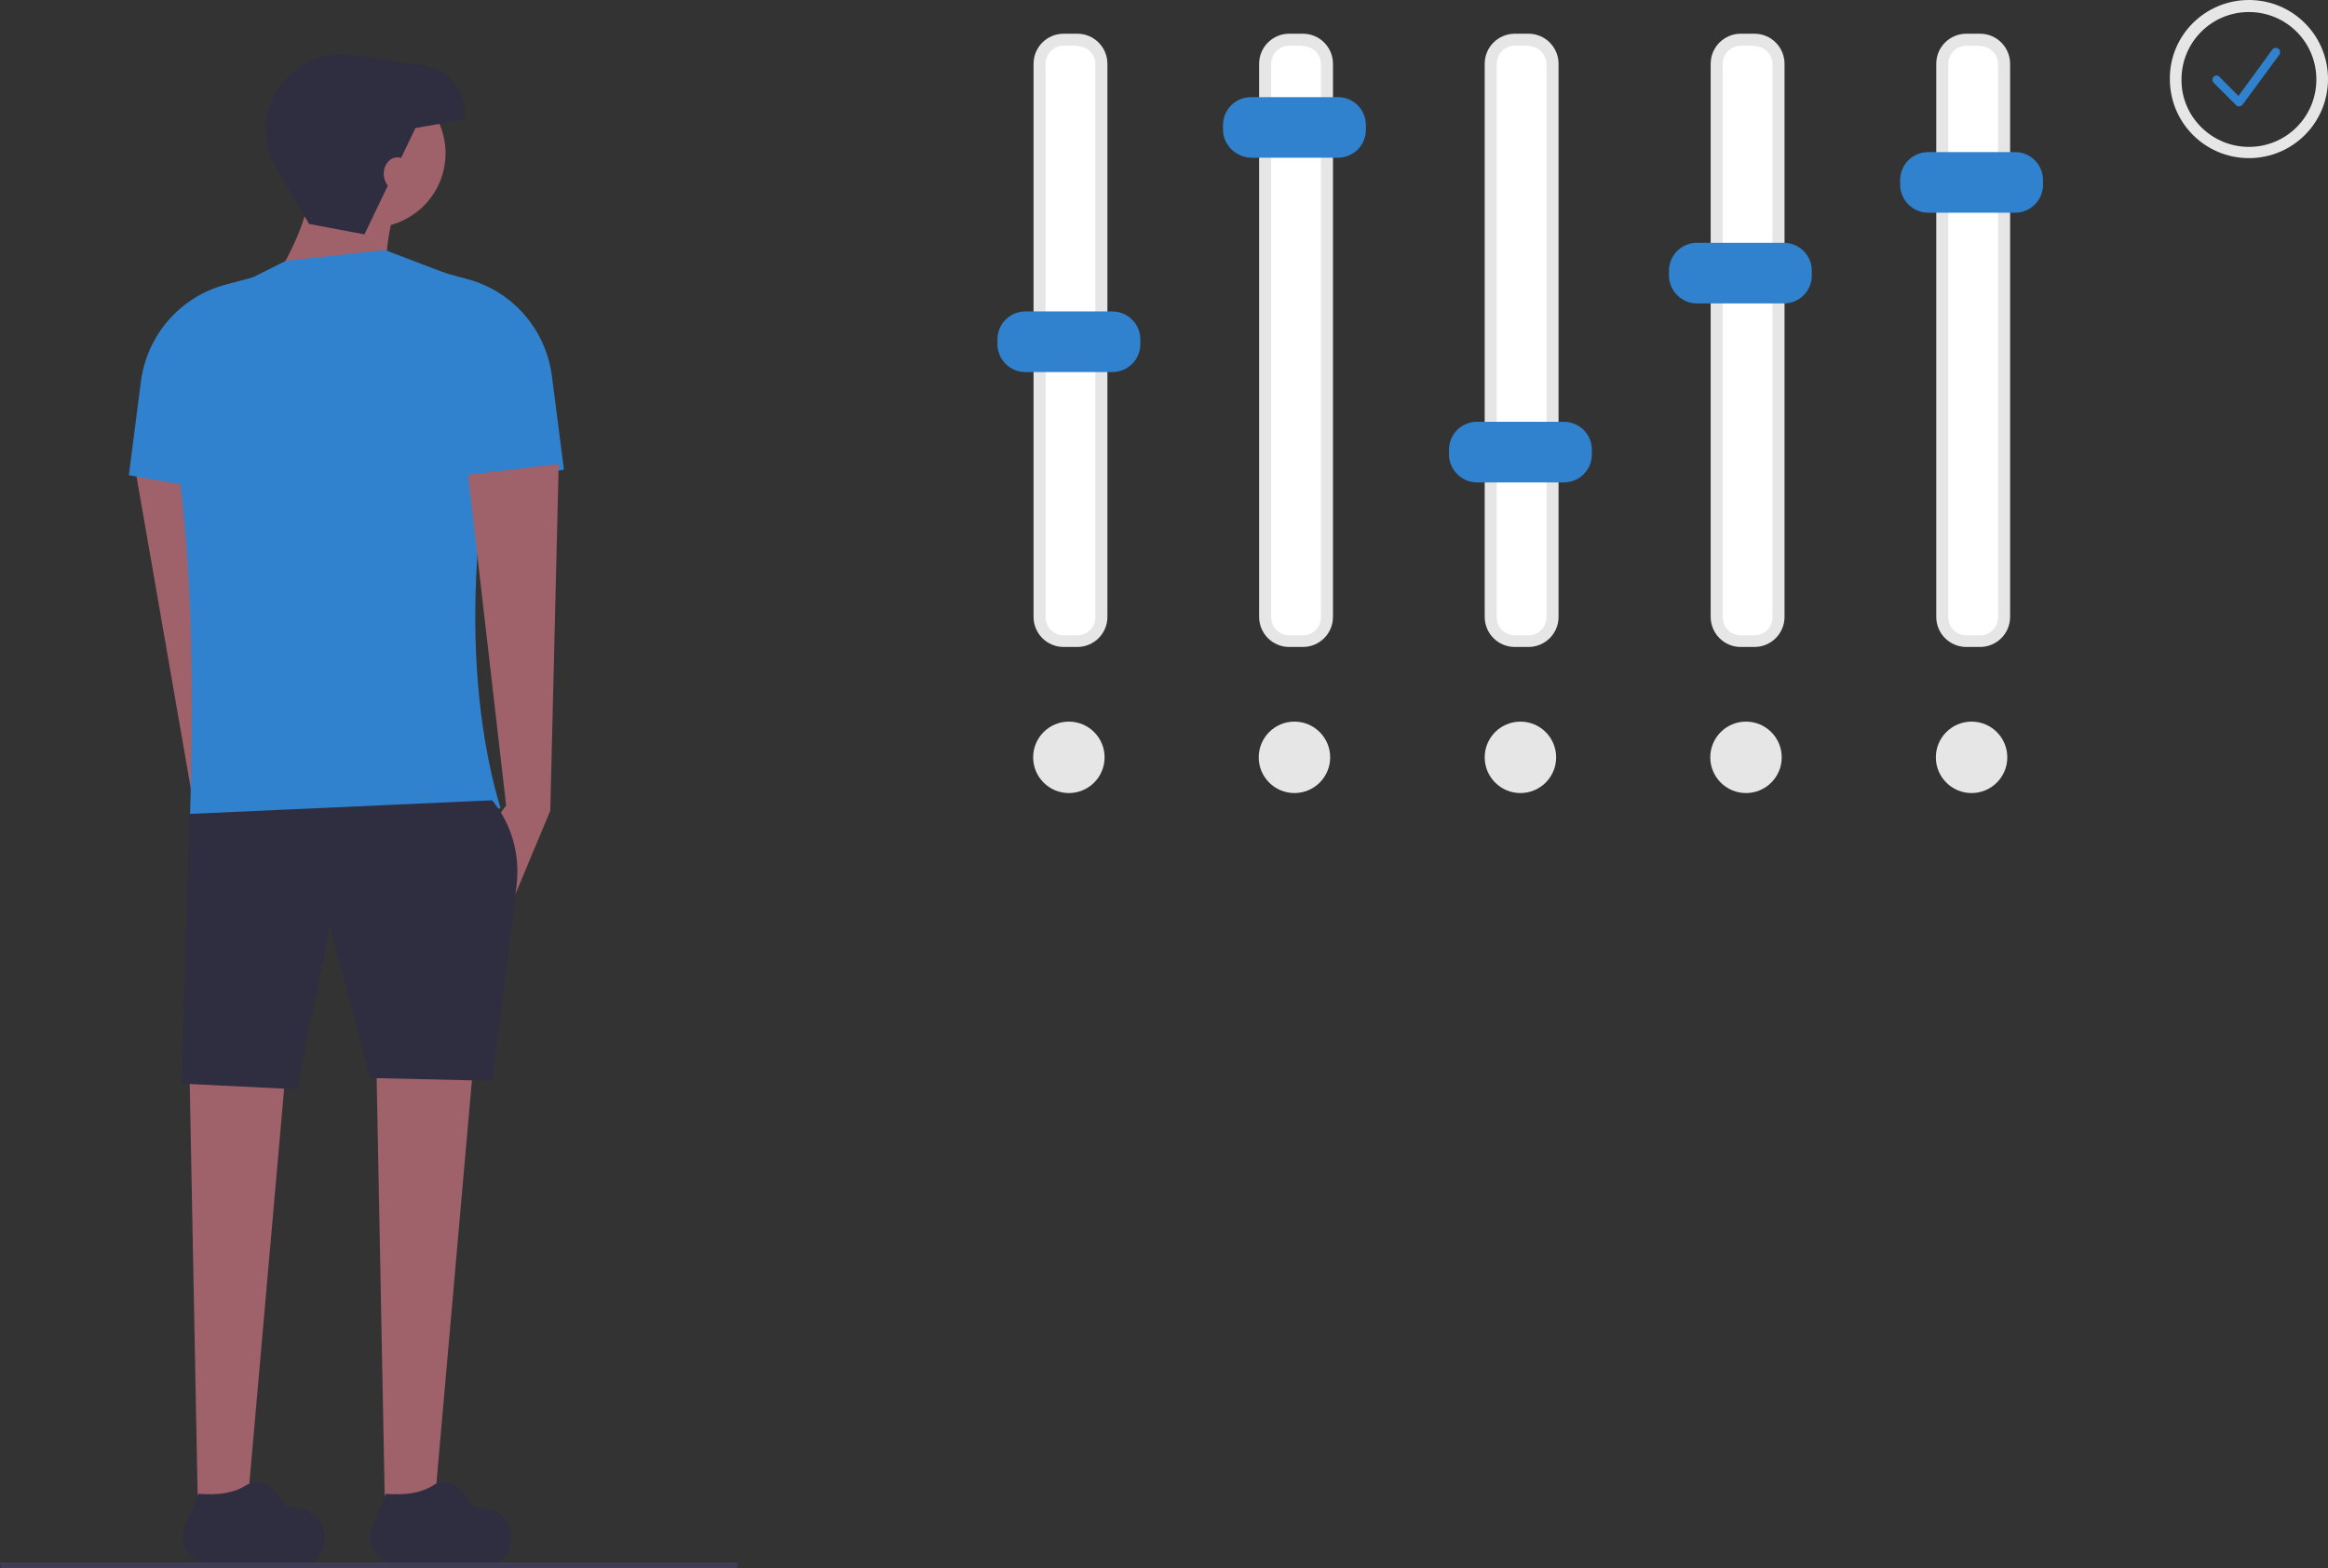 <?xml version="1.0" encoding="utf-8"?>
<!-- Generator: Adobe Illustrator 21.0.0, SVG Export Plug-In . SVG Version: 6.00 Build 0)  -->
<svg version="1.1" id="Layer_1" xmlns="http://www.w3.org/2000/svg" xmlns:xlink="http://www.w3.org/1999/xlink" x="0px" y="0px"
	 viewBox="0 0 580 390.8" style="enable-background:new 0 0 580 390.8;" xml:space="preserve">
<rect x="0" y="0" width="580" height="390.8" fill="#333333" stroke="none"/>
<style type="text/css">
	.st0{fill:#9F616A;}
	.st1{fill:#2F2E41;}
	.st2{fill:#3182CE;}
	.st3{fill:#3F3D56;}
	.st4{fill:#E6E6E6;}
	.st5{fill:#FFFFFF;}
</style>
<g transform="translate(0)">
	<g id="boy">
		<path class="st0" d="M58.8,197.4l4.9,4.8l-6.5,16.9l-9-18.8l-14.8-85.1l22.8-0.6L58.8,197.4z"/>
		<path class="st0" d="M95.9,375.6h12.3l9.6-109h-24L95.9,375.6z"/>
		<path class="st0" d="M49.3,375.6h12.3l9.6-109h-24L49.3,375.6z"/>
		<path class="st1" d="M58.9,389.8l18-0.1c3.3-1.7,4.9-5.6,3.6-9.1l0,0c-0.9-2.4-3.1-4.2-5.6-4.6l-3.4-0.6l-3-3.8
			c-1.7-2.3-4.9-2.9-7.4-1.4c-2.8,1.8-6.8,2.4-11.7,2l-3.8,9.2c-0.8,5,2.7,8.3,7.7,9.1l0,0C55.2,390.9,57.1,390.6,58.9,389.8
			L58.9,389.8z"/>
		<path class="st1" d="M105.5,389.8l18-0.1c3.3-1.7,4.9-5.6,3.6-9.1l0,0c-0.9-2.4-3.1-4.2-5.6-4.6l-3.4-0.6l-3.3-4.2
			c-1.7-2.1-4.7-2.6-6.9-1.1c-2.9,1.9-6.9,2.5-11.8,2.1l-3.8,9.2c-0.8,5,2.7,8.3,7.7,9.1l0,0C101.8,390.9,103.8,390.6,105.5,389.8z"
			/>
		<ellipse class="st0" cx="92.5" cy="38.2" rx="18.5" ry="18.5"/>
		<path class="st0" d="M65.8,73.9l30.2,2.1c-0.1-9.8,0.3-18.6,2.7-24l-21.3-6.9C77.2,53.7,72.7,63.4,65.8,73.9z"/>
		<path class="st2" d="M47.2,207.6l77.5-6.2c-10.3-34.5-7.1-79.6,3.4-113.4c0-8.1-5-15.3-12.5-18.2l-19.7-7.5l-24.7,2.7L50.4,75.4
			c-6.6,3.3-10.6,10-10.5,17.4C47.8,124,48.7,164.2,47.2,207.6z"/>
		<path class="st2" d="M105.5,123.2l35-6.2l-3-23.3c-1.5-11.6-9.8-21.2-21.2-24.2l-6.7-1.8L105.5,123.2z"/>
		<path class="st0" d="M126.1,200.7l-4.1,5.5l6.2,17.1l8.9-21.3l2.1-86.4l-22.6,2.7L126.1,200.7z"/>
		<path class="st2" d="M67.1,124.6l-35-6.2l3-23.3c1.5-11.6,9.8-21.2,21.2-24.2l6.7-1.8L67.1,124.6z"/>
		<path class="st1" d="M45.2,270l28.7,1.4l8.3-40.5l10.1,37.7l30.3,0.7l6.1-48.7c0.9-7.6-1.2-15.3-6.1-21.2l0,0l-75.4,3.4L45.2,270z
			"/>
		<path class="st1" d="M90.8,58.4l-13.8-2.6l-8.2-14.1c-4.1-7-3.2-15.9,2.2-21.9l0,0c4.2-4.7,10.4-6.9,16.6-6.1l17.9,2.6
			c6.5,0.9,11,6.9,10.1,13.4c0,0,0,0.1,0,0.1l-12.1,2.1L90.8,58.4z"/>
		<ellipse class="st0" cx="99" cy="43.3" rx="3.4" ry="4.1"/>
		<path class="st3" d="M0.3,390.8h183.4v-1.5H0L0.3,390.8z"/>
	</g>
	<g id="bar5">
		<path class="st4" d="M493.3,8.4c4.2,0,7.5,3.4,7.5,7.5v137.8c0,4.2-3.4,7.5-7.5,7.5h-3.4c-4.2,0-7.5-3.4-7.5-7.5V15.9
			c0-4.2,3.4-7.5,7.5-7.5H493.3z"/>
		<path class="st5" d="M493.3,11.5c2.5,0,4.5,2,4.5,4.5v137.8c0,2.5-2,4.5-4.5,4.5h-3.4c-2.5,0-4.5-2-4.5-4.5V15.9
			c0-2.5,2-4.5,4.5-4.5H493.3z"/>
		<path class="st2" d="M480.4,53H502c3.9,0,7-3.1,7-7v-1.1c0-3.9-3.1-7-7-7h-21.6c-3.9,0-7,3.1-7,7v1.1
			C473.4,49.8,476.5,53,480.4,53z"/>
		<ellipse class="st4" cx="491.2" cy="188.7" rx="8.9" ry="8.9"/>
	</g>
	<g id="bar4">
		<path class="st4" d="M437.1,8.4c4.2,0,7.5,3.4,7.5,7.5v137.8c0,4.2-3.4,7.5-7.5,7.5h-3.4c-4.2,0-7.5-3.4-7.5-7.5V15.9
			c0-4.2,3.4-7.5,7.5-7.5H437.1z"/>
		<path class="st5" d="M437.1,11.5c2.5,0,4.5,2,4.5,4.5v137.8c0,2.5-2,4.5-4.5,4.5h-3.4c-2.5,0-4.5-2-4.5-4.5V15.9
			c0-2.5,2-4.5,4.5-4.5H437.1z"/>
		<path class="st2" d="M422.8,75.6h21.6c3.9,0,7-3.1,7-7v-1.1c0-3.9-3.1-7-7-7h-21.6c-3.9,0-7,3.1-7,7v1.1
			C415.8,72.4,418.9,75.6,422.8,75.6z"/>
		<ellipse class="st4" cx="435" cy="188.7" rx="8.9" ry="8.9"/>
	</g>
	<g id="bar3">
		<path class="st4" d="M380.8,8.4c4.2,0,7.5,3.4,7.5,7.5v137.8c0,4.2-3.4,7.5-7.5,7.5h-3.4c-4.2,0-7.5-3.4-7.5-7.5V15.9
			c0-4.2,3.4-7.5,7.5-7.5H380.8z"/>
		<path class="st5" d="M380.8,11.5c2.5,0,4.5,2,4.5,4.5v137.8c0,2.5-2,4.5-4.5,4.5h-3.4c-2.5,0-4.5-2-4.5-4.5V15.9
			c0-2.5,2-4.5,4.5-4.5H380.8z"/>
		<path class="st2" d="M368,120.2h21.6c3.9,0,7-3.1,7-7v-1.1c0-3.9-3.1-7-7-7H368c-3.9,0-7,3.1-7,7v1.1
			C361,117,364.1,120.2,368,120.2z"/>
		<ellipse class="st4" cx="378.8" cy="188.7" rx="8.9" ry="8.9"/>
	</g>
	<g id="bar2">
		<path class="st4" d="M324.6,8.4c4.2,0,7.5,3.4,7.5,7.5v137.8c0,4.2-3.4,7.5-7.5,7.5h-3.4c-4.2,0-7.5-3.4-7.5-7.5V15.9
			c0-4.2,3.4-7.5,7.5-7.5H324.6z"/>
		<path class="st5" d="M324.6,11.5c2.5,0,4.5,2,4.5,4.5v137.8c0,2.5-2,4.5-4.5,4.5h-3.4c-2.5,0-4.5-2-4.5-4.5V15.9
			c0-2.5,2-4.5,4.5-4.5H324.6z"/>
		<path class="st2" d="M311.7,39.3h21.6c3.9,0,7-3.1,7-7v-1.1c0-3.9-3.1-7-7-7h-21.6c-3.9,0-7,3.1-7,7v1.1
			C304.7,36.1,307.9,39.2,311.7,39.3z"/>
		<ellipse class="st4" cx="322.5" cy="188.7" rx="8.9" ry="8.9"/>
	</g>
	<g id="bar1">
		<path class="st4" d="M268.4,8.4c4.2,0,7.5,3.4,7.5,7.5v137.8c0,4.2-3.4,7.5-7.5,7.5H265c-4.2,0-7.5-3.4-7.5-7.5V15.9
			c0-4.2,3.4-7.5,7.5-7.5H268.4z"/>
		<path class="st5" d="M268.4,11.5c2.5,0,4.5,2,4.5,4.5v137.8c0,2.5-2,4.5-4.5,4.5H265c-2.5,0-4.5-2-4.5-4.5V15.9
			c0-2.5,2-4.5,4.5-4.5H268.4z"/>
		<path class="st2" d="M255.5,92.7h21.6c3.9,0,7-3.1,7-7v-1.1c0-3.9-3.1-7-7-7h-21.6c-3.9,0-7,3.1-7,7v1.1
			C248.5,89.6,251.6,92.7,255.5,92.7z"/>
		<ellipse class="st4" cx="266.3" cy="188.7" rx="8.9" ry="8.9"/>
	</g>
	<g id="check_x5F_mark">
		<path class="st4" d="M560.3,0C571.2,0,580,8.8,580,19.7s-8.8,19.7-19.7,19.7c-10.9,0-19.7-8.8-19.7-19.7c0,0,0,0,0,0
			C540.5,8.8,549.4,0,560.3,0z M560.3,36.6c9.3,0,16.8-7.5,16.8-16.8s-7.5-16.8-16.8-16.8c-9.3,0-16.8,7.5-16.8,16.8
			C543.4,29,551,36.6,560.3,36.6C560.3,36.6,560.3,36.6,560.3,36.6z"/>
		<path class="st2" d="M557.8,26.5c-0.3,0-0.5-0.1-0.7-0.3l-5.6-5.6c-0.4-0.4-0.4-1.1,0-1.5c0.4-0.4,1-0.4,1.4,0l4.8,4.8l8.4-11.5
			c0.3-0.5,1-0.6,1.5-0.3s0.6,1,0.3,1.5c0,0,0,0,0,0l-9.2,12.5C558.5,26.3,558.2,26.5,557.8,26.5C557.9,26.5,557.8,26.5,557.8,26.5z
			"/>
	</g>
</g>
</svg>
